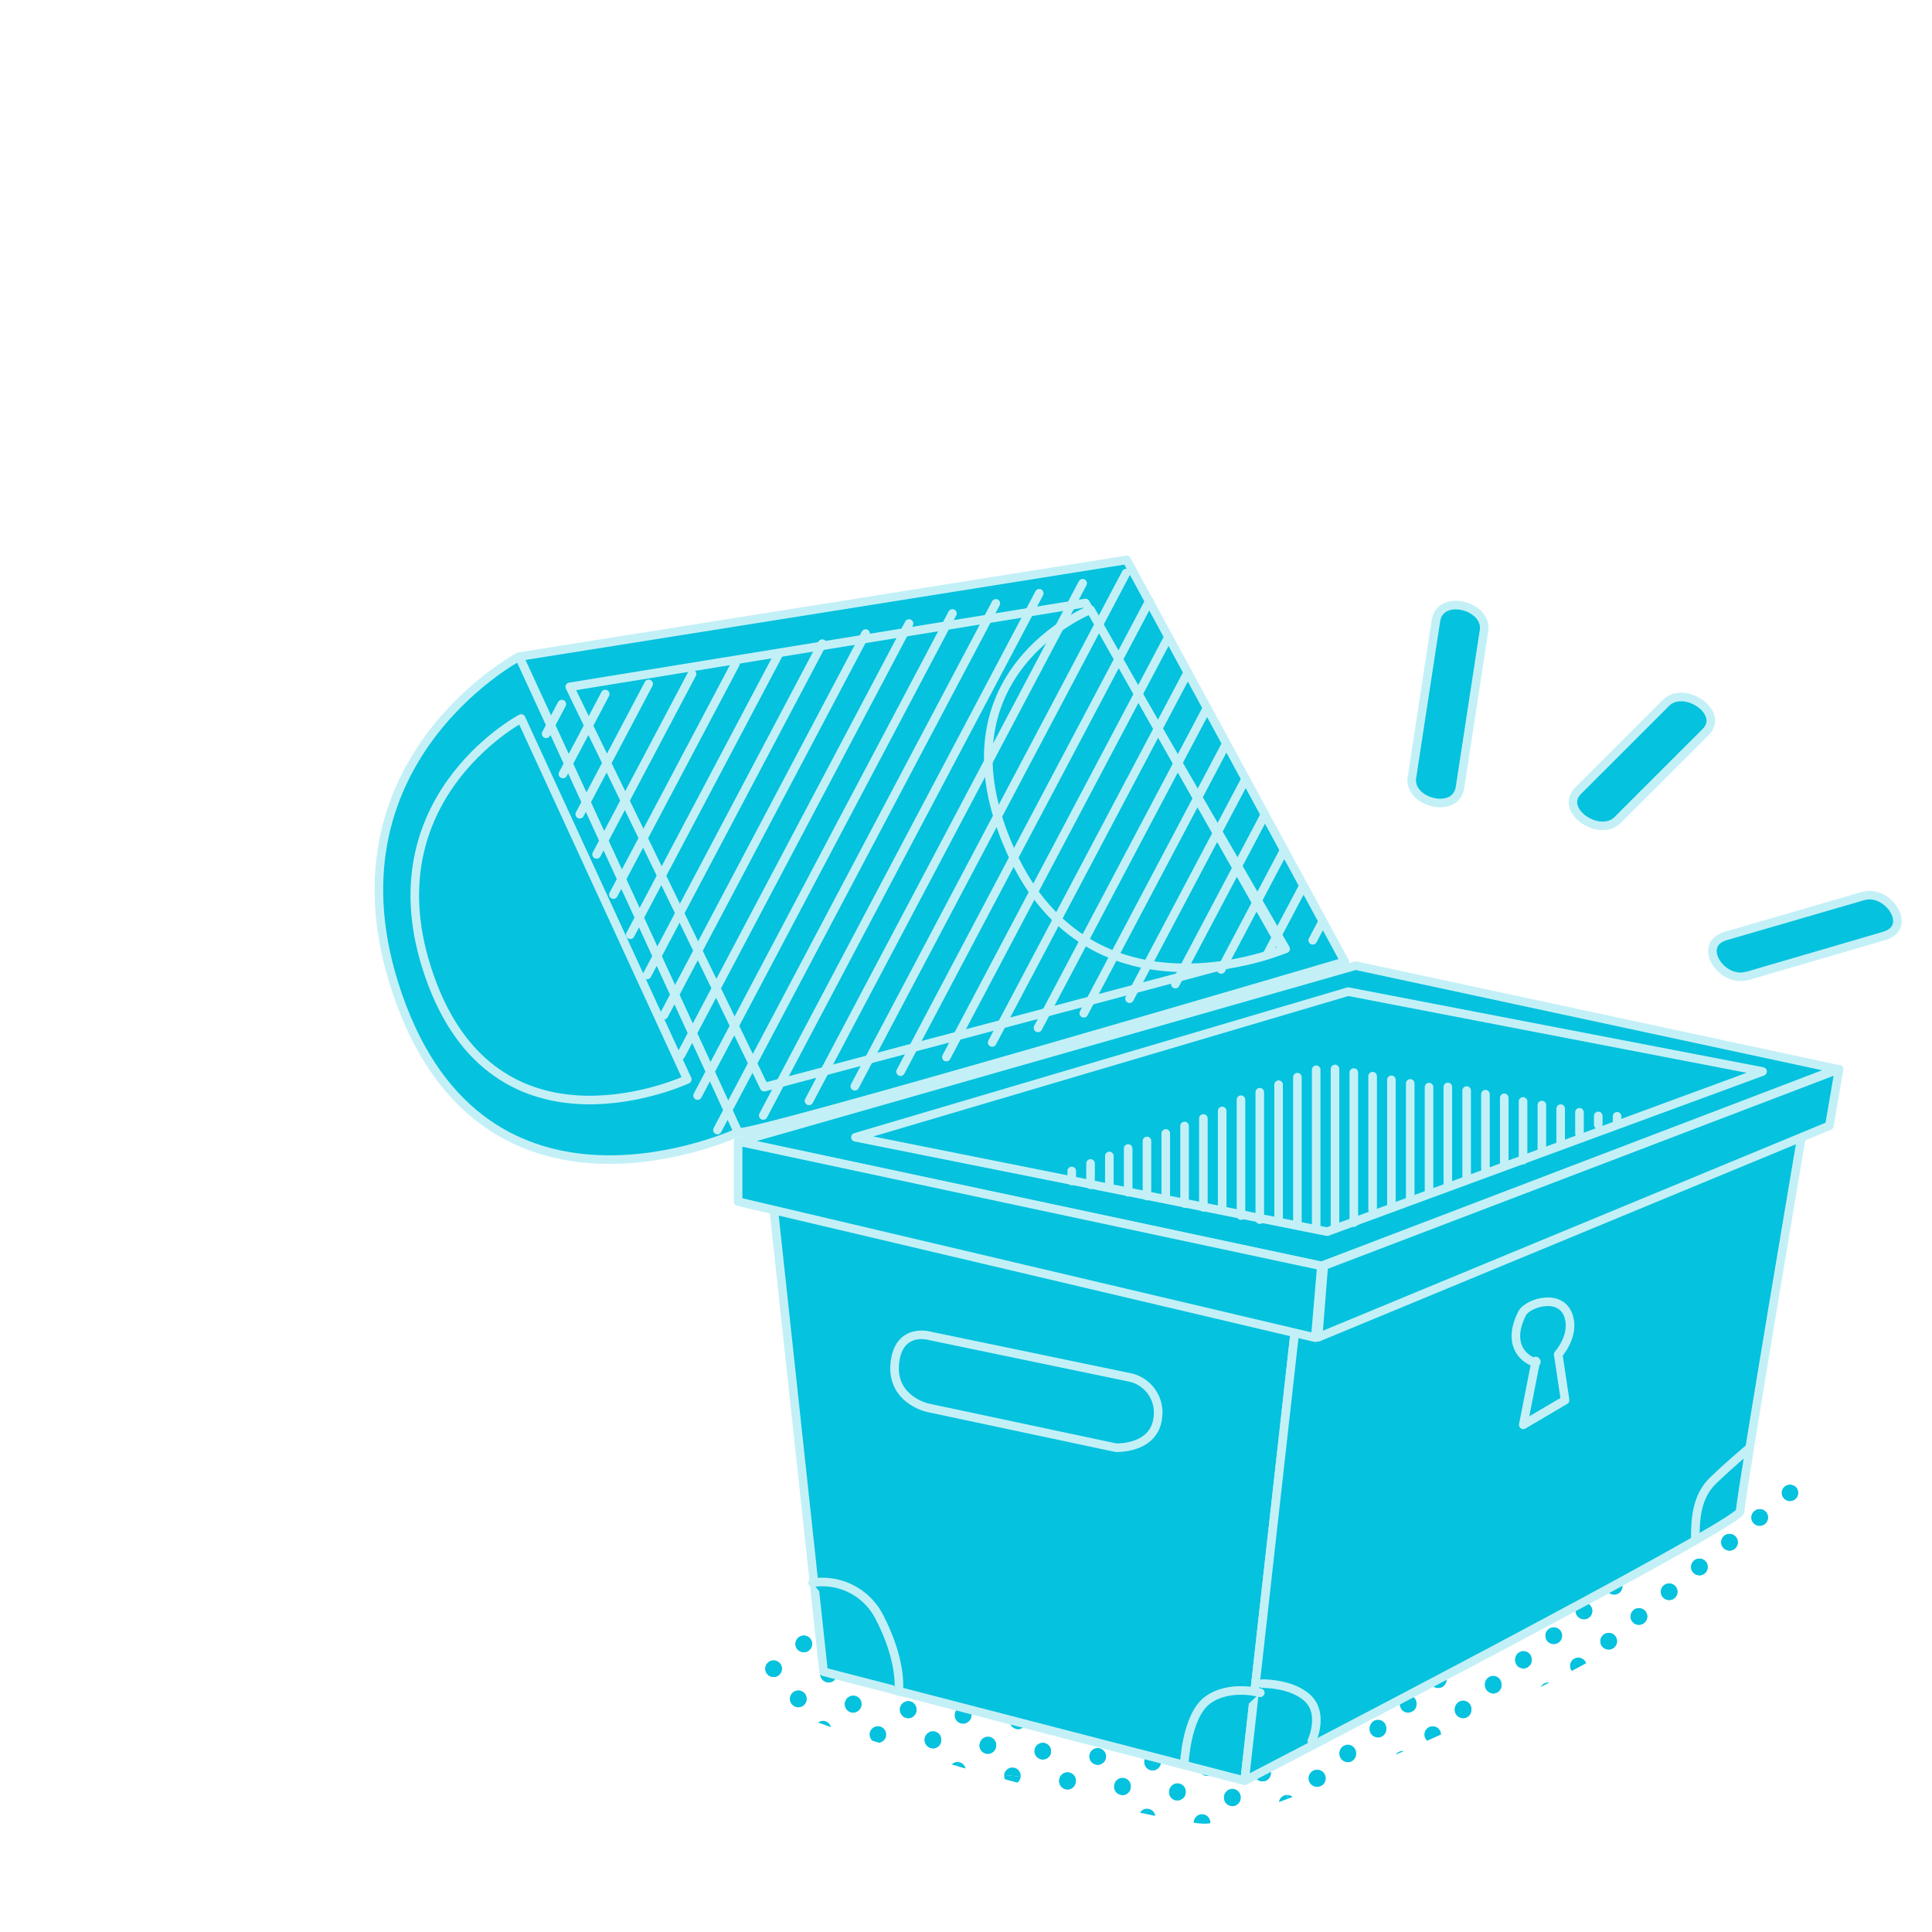<svg id="Layer_1" data-name="Layer 1" xmlns="http://www.w3.org/2000/svg" viewBox="0 0 450 450"><title>hki-tietoaineisto</title><path d="M330.88,356.89a1.93,1.93,0,1,1-1,1.51A1.92,1.92,0,0,1,330.88,356.89Zm25.59,2.56a1.93,1.93,0,1,1-1,1.51A1.92,1.92,0,0,1,356.48,359.45ZM382.07,362a1.93,1.93,0,1,1-1,1.51A1.92,1.92,0,0,1,382.07,362Zm-2.92-5.15a1.93,1.93,0,1,1-1.73-2.11A1.93,1.93,0,0,1,379.14,356.86Zm-3,10.68a1.93,1.93,0,1,1-2.11,1.73A1.93,1.93,0,0,1,376.14,367.55Zm-9.79-12a1.93,1.93,0,1,1-1.73-2.11A1.93,1.93,0,0,1,366.35,355.58Zm-3,10.68a1.93,1.93,0,1,1-2.11,1.73A1.93,1.93,0,0,1,363.34,366.27Zm-9.79-12a1.93,1.93,0,1,1-1.73-2.11A1.93,1.93,0,0,1,353.55,354.31Zm-3,10.68a1.93,1.93,0,1,1-2.11,1.73A1.93,1.93,0,0,1,350.54,365Zm-9.79-12a1.93,1.93,0,1,1-1.73-2.11A1.93,1.93,0,0,1,340.75,353Zm-3,10.68a1.93,1.93,0,1,1-2.11,1.73A1.93,1.93,0,0,1,337.75,363.71Zm5.76,7a1.93,1.93,0,1,1-2.11,1.73A1.93,1.93,0,0,1,343.51,370.75Zm-.83-11.07a1.93,1.93,0,1,1,1.73,2.11A1.93,1.93,0,0,1,342.67,359.68Zm1.28,26a1.93,1.93,0,1,1-1.73-2.11A1.93,1.93,0,0,1,344,385.66ZM329,386.1a1.93,1.93,0,1,1,1.41-.43A1.92,1.92,0,0,1,329,386.1Zm4,4.93a1.93,1.93,0,1,1,1.73,2.11A1.93,1.93,0,0,1,333.08,391Zm3-10.68a1.93,1.93,0,1,1,2.11-1.73A1.93,1.93,0,0,1,336.09,380.34ZM332.36,372a1.93,1.93,0,1,1,.08-.38A1.93,1.93,0,0,1,332.36,372ZM328,351.75a1.93,1.93,0,1,1-1.73-2.11A1.93,1.93,0,0,1,328,351.75Zm-3,10.68a1.93,1.93,0,1,1-2.11,1.73A1.93,1.93,0,0,1,325,362.43Zm-21.5,21.11a1.93,1.93,0,1,1,1.41-.43A1.92,1.92,0,0,1,303.46,383.55Zm-8.32,18.55a1.93,1.93,0,1,1,2.11-1.73A1.93,1.93,0,0,1,295.14,402.1Zm.83,11.07a1.93,1.93,0,1,1-1.73-2.11A1.93,1.93,0,0,1,296,413.17Zm-20.67-6.59a1.93,1.93,0,1,1,1.41-.43A1.92,1.92,0,0,1,275.31,406.58ZM249.72,404a1.93,1.93,0,1,1,2-1.34A1.93,1.93,0,0,1,249.72,404ZM244,397a1.93,1.93,0,1,1,2.11-1.73A1.93,1.93,0,0,1,244,397Zm.83,11.07a1.93,1.93,0,1,1-1.73-2.11A1.93,1.93,0,0,1,244.79,408.05ZM233.27,394a1.93,1.93,0,1,1-1.73-2.11A1.93,1.93,0,0,1,233.27,394Zm-5.76-7a1.93,1.93,0,1,1-1.73-2.11A1.93,1.93,0,0,1,227.51,386.94Zm8.32-18.55a1.93,1.93,0,1,1-1.73-2.11A1.93,1.93,0,0,1,235.83,368.39Zm-3,10.68a1.93,1.93,0,1,1-2.11,1.73A1.93,1.93,0,0,1,232.82,379.07Zm5.76,7a1.93,1.93,0,1,1-2.11,1.73A1.93,1.93,0,0,1,238.58,386.11ZM237.75,375a1.93,1.93,0,1,1,1.73,2.11A1.93,1.93,0,0,1,237.75,375Zm16.63,1.27a1.93,1.93,0,1,1-1.73-1.72A1.94,1.94,0,0,1,254.38,376.31Zm-5.76-6.65a1.93,1.93,0,1,1-1.73-2.11A1.93,1.93,0,0,1,248.63,369.67Zm-3,10.68a1.93,1.93,0,1,1-2.11,1.73A1.93,1.93,0,0,1,245.62,380.35Zm8.13,28.6a1.93,1.93,0,1,1,1.73,2.11A1.93,1.93,0,0,1,253.75,408.95Zm3-10.68a1.93,1.93,0,1,1,2.11-1.73A1.93,1.93,0,0,1,256.75,398.26ZM253,389.88a1.95,1.95,0,1,1,.08-.38A1.93,1.93,0,0,1,253,389.88Zm8.39-18.94a1.93,1.93,0,1,1-1.73-2.11A1.93,1.93,0,0,1,261.42,370.94Zm-3,10.68a1.93,1.93,0,1,1-2.11,1.73A1.93,1.93,0,0,1,258.41,381.63Zm8.13,28.6a1.93,1.93,0,1,1,1.73,2.11A1.93,1.93,0,0,1,266.54,410.23Zm3-10.68a1.93,1.93,0,1,1,2.11-1.73A1.93,1.93,0,0,1,269.55,399.54Zm-5.76-7a1.93,1.93,0,1,1,2.11-1.73A1.93,1.93,0,0,1,263.79,392.51Zm.83,11.07a1.93,1.93,0,1,1-1.73-2.11A1.93,1.93,0,0,1,264.62,403.57Zm-1.28-26a1.93,1.93,0,1,1,1.73,2.11A1.93,1.93,0,0,1,263.34,377.6Zm15.08-13a1.93,1.93,0,1,1-1,1.9,1.93,1.93,0,0,1,1-1.9Zm6.48,10.66A1.93,1.93,0,1,1,287,373.5,1.93,1.93,0,0,1,284.9,375.23Zm.83,11.07a1.93,1.93,0,1,1-1.73-2.11A1.93,1.93,0,0,1,285.73,386.3Zm-8.59-8.93a1.93,1.93,0,1,1-1,1.51A1.92,1.92,0,0,1,277.14,377.37Zm-2.92-5.15a1.93,1.93,0,1,1-1.73-2.11A1.93,1.93,0,0,1,274.22,372.22Zm-3,10.68a1.93,1.93,0,1,1-2.11,1.73A1.93,1.93,0,0,1,271.21,382.91Zm8.13,28.6a1.93,1.93,0,1,1,1.73,2.11A1.93,1.93,0,0,1,279.34,411.5Zm3-10.68a1.93,1.93,0,1,1,2.11-1.73A1.93,1.93,0,0,1,282.34,400.82ZM278,393.36a1.93,1.93,0,1,1,.7-1.3A1.92,1.92,0,0,1,278,393.36Zm11.38,1.71a1.93,1.93,0,1,1,2.11-1.73A1.93,1.93,0,0,1,289.38,395.06Zm.83,11.07a1.93,1.93,0,1,1-1.73-2.11A1.93,1.93,0,0,1,290.21,406.13Zm-1.28-26a1.93,1.93,0,1,1,1.73,2.11A1.93,1.93,0,0,1,288.93,380.16Zm10.88-5.37a1.93,1.93,0,1,1-1.73-2.11A1.93,1.93,0,0,1,299.81,374.78Zm-3,10.68a1.93,1.93,0,1,1-2.11,1.73A1.93,1.93,0,0,1,296.8,385.47Zm10.68,3a1.93,1.93,0,1,1,1.73,2.11A1.93,1.93,0,0,1,307.49,388.47Zm3-10.68a1.93,1.93,0,1,1,2.11-1.73A1.93,1.93,0,0,1,310.49,377.79Zm-3.73-8.38a1.93,1.93,0,1,1,.08-.38A1.93,1.93,0,0,1,306.77,369.4Zm5.39-8.25a1.93,1.93,0,1,1-2.11,1.73A1.93,1.93,0,0,1,312.16,361.15Zm-.83-11.07a1.93,1.93,0,1,1,1.73,2.11A1.93,1.93,0,0,1,311.32,350.08Zm9,39.67a1.93,1.93,0,1,1,1.73,2.11A1.93,1.93,0,0,1,320.28,389.75Zm3-10.68a1.93,1.93,0,1,1,2.11-1.73A1.93,1.93,0,0,1,323.29,379.07Zm-3.72-8.38a1.93,1.93,0,1,1,.08-.38A1.93,1.93,0,0,1,319.56,370.68Zm-1.2,12.41a1.93,1.93,0,1,1-1.73-2.11A1.93,1.93,0,0,1,318.36,383.1Zm.45-23.86a1.93,1.93,0,1,1,2.11-1.73A1.93,1.93,0,0,1,318.81,359.23Zm-13.52-4.9a1.93,1.93,0,1,1-1,1.51A1.92,1.92,0,0,1,305.29,354.33Zm-4.65-7.26a1.93,1.93,0,1,1-2.11,1.73A1.93,1.93,0,0,1,300.64,347.08Zm-1.28,12.8a1.93,1.93,0,1,1-2.11,1.73A1.93,1.93,0,0,1,299.36,359.87Zm-5.76-7a1.93,1.93,0,1,1-2.11,1.73A1.93,1.93,0,0,1,293.6,352.84Zm-1.28,12.8a1.93,1.93,0,1,1-2.11,1.73A1.93,1.93,0,0,1,292.32,365.63Zm-5.76-7a1.93,1.93,0,1,1-2.11,1.73A1.93,1.93,0,0,1,286.56,358.59Zm-6.86-6.82a1.93,1.93,0,1,1-1,1.51A1.92,1.92,0,0,1,279.7,351.78Zm-5.93,5.54a1.93,1.93,0,1,1-2.11,1.73A1.93,1.93,0,0,1,273.77,357.32Zm-7,5.76a1.93,1.93,0,1,1-2.11,1.73A1.93,1.93,0,0,1,266.73,363.07ZM261,356a1.93,1.93,0,1,1-2.11,1.73A1.93,1.93,0,0,1,261,356Zm-5.31,7.48a1.93,1.93,0,1,1-1.73-1.72A1.94,1.94,0,0,1,255.66,363.52Zm-14.52-3a1.93,1.93,0,1,1-2.11,1.73A1.93,1.93,0,0,1,241.14,360.52ZM227.07,372a1.93,1.93,0,1,1-1.11.22A1.93,1.93,0,0,1,227.07,372Zm-5.76-7a1.93,1.93,0,1,1-2.11,1.73A1.93,1.93,0,0,1,221.31,365ZM220,377.79a1.93,1.93,0,1,1-2.11,1.73A1.93,1.93,0,0,1,220,377.79Zm-5.76-7a1.93,1.93,0,1,1-2.11,1.73A1.93,1.93,0,0,1,214.27,370.75Zm-7,5.76a1.93,1.93,0,1,1-2.11,1.73A1.93,1.93,0,0,1,207.23,376.51Zm-12.8-1.28a1.93,1.93,0,1,1-2.11,1.73A1.93,1.93,0,0,1,194.44,375.23ZM180,390.59a1.93,1.93,0,1,1,2.11-1.73A1.93,1.93,0,0,1,180,390.59Zm5.76,7a1.93,1.93,0,1,1,2.11-1.73A1.93,1.93,0,0,1,185.74,397.63Zm1.28-12.8a1.93,1.93,0,1,1,2.11-1.73A1.93,1.93,0,0,1,187,384.83Zm5.76,7a1.93,1.93,0,1,1,2.11-1.73A1.93,1.93,0,0,1,192.77,391.87Zm7.79,5.69a1.95,1.95,0,1,1,.08-.38A1.93,1.93,0,0,1,200.56,397.56Zm1.28-12.8a1.95,1.95,0,1,1,.08-.38A1.93,1.93,0,0,1,201.84,384.76Zm3.73,8.38a1.93,1.93,0,1,1,2.11-1.73A1.93,1.93,0,0,1,205.57,393.15Zm5.76,7a1.93,1.93,0,1,1,2.11-1.73A1.93,1.93,0,0,1,211.33,400.18Zm1.28-12.8a1.93,1.93,0,1,1,2.11-1.73A1.93,1.93,0,0,1,212.61,387.39Zm4.48,19.83a1.93,1.93,0,1,1,2.11-1.73A1.93,1.93,0,0,1,217.09,407.22Zm1.28-12.8a1.93,1.93,0,1,1,2.11-1.73A1.93,1.93,0,0,1,218.37,394.43Zm4.72,6.6a1.93,1.93,0,1,1,1,.44A1.93,1.93,0,0,1,223.08,401Zm5.07,5.36a1.93,1.93,0,1,1,1.73,2.11A1.93,1.93,0,0,1,228.15,406.39Zm8.77-3.65A1.93,1.93,0,1,1,239,401,1.93,1.93,0,0,1,236.92,402.74Zm13.55,12.73a1.95,1.95,0,1,1,.08-.38A1.93,1.93,0,0,1,250.47,415.47Zm10.76,2.62a1.93,1.93,0,1,1,2.11-1.73A1.93,1.93,0,0,1,261.23,418.1Zm14.21.85a1.93,1.93,0,1,1,.7-1.3A1.92,1.92,0,0,1,275.44,418.95Zm11.38,1.71a1.93,1.93,0,1,1,2.11-1.73A1.93,1.93,0,0,1,286.82,420.66Zm15.49-11.94a1.93,1.93,0,1,1,.7-1.3A1.92,1.92,0,0,1,302.31,408.71Zm1.28-12.8a1.93,1.93,0,1,1,.7-1.3A1.92,1.92,0,0,1,303.59,395.92Zm4.35,7.46a1.93,1.93,0,1,1,2.11-1.73A1.93,1.93,0,0,1,307.94,403.38Zm5.76,7a1.93,1.93,0,1,1,2.11-1.73A1.93,1.93,0,0,1,313.69,410.42Zm1.28-12.8a1.93,1.93,0,1,1,2.11-1.73A1.93,1.93,0,0,1,315,397.62Zm5.76,7a1.93,1.93,0,1,1,2.11-1.73A1.93,1.93,0,0,1,320.73,404.66Zm8.45-6.18a1.93,1.93,0,1,1,.7-1.3A1.92,1.92,0,0,1,329.18,398.47Zm11.38,1.71a1.93,1.93,0,1,1,2.11-1.73A1.93,1.93,0,0,1,340.56,400.18Zm7-5.76a1.93,1.93,0,1,1,2.11-1.73A1.93,1.93,0,0,1,347.6,394.42Zm1.28-12.8A1.93,1.93,0,1,1,351,379.9,1.93,1.93,0,0,1,348.88,381.62Zm7.43,6.35a1.93,1.93,0,1,1,.44-1A1.93,1.93,0,0,1,356.31,388ZM358,374.52a1.93,1.93,0,1,1,.08-.38A1.92,1.92,0,0,1,358,374.52Zm3.73,8.38a1.93,1.93,0,1,1,2.11-1.73A1.93,1.93,0,0,1,361.68,382.9Zm9.07-7.1a1.93,1.93,0,1,1,.08-.38A1.93,1.93,0,0,1,370.75,375.8Zm-2.48-13.56a1.93,1.93,0,1,1,1.73,2.11A1.93,1.93,0,0,1,368.27,362.24Zm6.21,21.94a1.93,1.93,0,1,1,2.11-1.73A1.93,1.93,0,0,1,374.47,384.18Zm6-6.19a1.93,1.93,0,1,1,1,.44A1.93,1.93,0,0,1,380.47,378Zm8.08-5.32a1.93,1.93,0,1,1,2.11-1.73A1.93,1.93,0,0,1,388.55,372.66Zm1.28-12.8a1.93,1.93,0,1,1,2.11-1.73A1.93,1.93,0,0,1,389.83,359.87Zm5.76,7a1.93,1.93,0,1,1,2.11-1.73A1.93,1.93,0,0,1,395.59,366.91Zm7-5.76a1.93,1.93,0,1,1,2.11-1.73A1.93,1.93,0,0,1,402.62,361.15Zm6.31-9.38a1.93,1.93,0,1,1-1,1.51A1.92,1.92,0,0,1,408.94,351.77Zm-4.65-7.26a1.93,1.93,0,1,1-2.11,1.73A1.93,1.93,0,0,1,404.29,344.51Zm-7,5.76a1.93,1.93,0,1,1-2.11,1.73A1.93,1.93,0,0,1,397.25,350.27Zm-5.76-7a1.93,1.93,0,1,1-2.11,1.73A1.93,1.93,0,0,1,391.49,343.23Zm-8.14,6a1.93,1.93,0,1,1-1,1.51A1.92,1.92,0,0,1,383.35,349.21ZM378.69,342a1.93,1.93,0,1,1-2.11,1.73A1.93,1.93,0,0,1,378.69,342Zm-7,5.76a1.93,1.93,0,1,1-2.11,1.73A1.93,1.93,0,0,1,371.66,347.71Zm-5.76-7a1.93,1.93,0,1,1-2.11,1.73A1.93,1.93,0,0,1,365.9,340.68Zm-8.14,6a1.93,1.93,0,1,1-1,1.51A1.92,1.92,0,0,1,357.75,346.65Zm-11.69-1.5a1.93,1.93,0,1,1-2.11,1.73A1.93,1.93,0,0,1,346.06,345.16Zm-13.9-1.06a1.93,1.93,0,1,1-1,1.51A1.92,1.92,0,0,1,332.16,344.1Zm-11.69-1.5a1.93,1.93,0,1,1-2.11,1.73A1.93,1.93,0,0,1,320.47,342.6Z" fill="#05c2de"/><path d="M415,347.52a1.93,1.93,0,1,0,3-1.41l-.7-.29-.17,0A1.93,1.93,0,0,0,415,347.52Z" fill="#05c2de"/><path d="M409.85,353.47l1.92.19a1.93,1.93,0,0,0-1.73-2.11Z" fill="#05c2de"/><path d="M409.66,355.39a1.93,1.93,0,0,0,2.11-1.73l-1.92-.19Z" fill="#05c2de"/><path d="M407.93,353.28l1.92.19.19-1.92a1.93,1.93,0,0,0-2.11,1.73Z" fill="#05c2de"/><path d="M397.25,350.27a1.93,1.93,0,0,0-2.11,1.73l3.84.38A1.93,1.93,0,0,0,397.25,350.27Z" fill="#05c2de"/><circle cx="391.3" cy="345.15" r="1.93" transform="translate(8.94 700.18) rotate(-84.29)" fill="#05c2de"/><circle cx="404.09" cy="346.43" r="1.93" transform="translate(19.19 714.07) rotate(-84.29)" fill="#05c2de"/><path d="M384.26,350.91l1.92.19a1.93,1.93,0,0,0-1.73-2.11Z" fill="#05c2de"/><circle cx="395.78" cy="364.99" r="1.93" transform="translate(-6.76 722.5) rotate(-84.29)" fill="#05c2de"/><circle cx="388.74" cy="370.75" r="1.93" transform="translate(-18.83 720.68) rotate(-84.29)" fill="#05c2de"/><circle cx="390.02" cy="357.95" r="1.93" transform="translate(-4.95 710.43) rotate(-84.29)" fill="#05c2de"/><circle cx="402.81" cy="359.23" r="1.93" transform="translate(5.3 724.32) rotate(-84.29)" fill="#05c2de"/><path d="M381.7,376.5l1.92.19a1.93,1.93,0,0,0-1.73-2.11Z" fill="#05c2de"/><path d="M384.9,363.9a1.93,1.93,0,0,0-1.73-2.11l-.38,3.84A1.93,1.93,0,0,0,384.9,363.9Z" fill="#05c2de"/><path d="M409.85,353.47l-1.92-.19a1.93,1.93,0,0,0,1.73,2.11Z" fill="#05c2de"/><path d="M396.86,354.11a1.93,1.93,0,0,0,2.11-1.73l-3.84-.38A1.93,1.93,0,0,0,396.86,354.11Z" fill="#05c2de"/><path d="M384.07,352.83a1.93,1.93,0,0,0,2.11-1.73l-1.92-.19Z" fill="#05c2de"/><path d="M383.54,377.08a1.94,1.94,0,0,0,.08-.38l-1.92-.19-.19,1.92A1.93,1.93,0,0,0,383.54,377.08Z" fill="#05c2de"/><path d="M382.34,350.72l1.92.19.19-1.92a1.93,1.93,0,0,0-2.11,1.73Z" fill="#05c2de"/><path d="M371.66,347.71a1.93,1.93,0,0,0-2.11,1.73l3.84.38A1.93,1.93,0,0,0,371.66,347.71Z" fill="#05c2de"/><circle cx="365.71" cy="342.59" r="1.93" transform="translate(-11.56 672.41) rotate(-84.29)" fill="#05c2de"/><circle cx="378.5" cy="343.87" r="1.93" transform="translate(-1.31 686.3) rotate(-84.29)" fill="#05c2de"/><path d="M358.67,348.35l1.92.19a1.93,1.93,0,0,0-1.73-2.11Z" fill="#05c2de"/><path d="M381.89,374.58a1.93,1.93,0,0,0-2.11,1.73l1.92.19Z" fill="#05c2de"/><path d="M369.1,373.31A1.93,1.93,0,0,0,367,375l3.84.38A1.93,1.93,0,0,0,369.1,373.31Z" fill="#05c2de"/><path d="M381.75,365.19a1.92,1.92,0,0,0,1,.43l.38-3.84a1.93,1.93,0,0,0-1.42,3.4Z" fill="#05c2de"/><circle cx="370.19" cy="362.43" r="1.93" transform="translate(-27.27 694.73) rotate(-84.29)" fill="#05c2de"/><circle cx="363.15" cy="368.19" r="1.93" transform="translate(-39.33 692.91) rotate(-84.29)" fill="#05c2de"/><circle cx="375.94" cy="369.47" r="1.93" transform="translate(-29.08 706.8) rotate(-84.29)" fill="#05c2de"/><circle cx="364.43" cy="355.39" r="1.93" transform="translate(-25.45 682.66) rotate(-84.29)" fill="#05c2de"/><circle cx="377.22" cy="356.67" r="1.93" transform="translate(-15.2 696.55) rotate(-84.29)" fill="#05c2de"/><path d="M356.3,372l-.19,1.92,1.92.19A1.93,1.93,0,0,0,356.3,372Z" fill="#05c2de"/><path d="M358.87,362.38a1.93,1.93,0,0,0-1.29-3.15l-.38,3.84A1.93,1.93,0,0,0,358.87,362.38Z" fill="#05c2de"/><path d="M384.26,350.91l-1.92-.19a1.93,1.93,0,0,0,1.73,2.11Z" fill="#05c2de"/><path d="M371.27,351.55a1.93,1.93,0,0,0,2.11-1.73l-3.84-.38A1.93,1.93,0,0,0,371.27,351.55Z" fill="#05c2de"/><path d="M358.48,350.27a1.93,1.93,0,0,0,2.11-1.73l-1.92-.19Z" fill="#05c2de"/><path d="M367.82,386.1a1.92,1.92,0,0,0-1.72,3.09l1.34-.71,2-1.08A1.93,1.93,0,0,0,367.82,386.1Z" fill="#05c2de"/><path d="M358.88,392.9l2-1-.11,0A1.93,1.93,0,0,0,358.88,392.9Z" fill="#05c2de"/><circle cx="361.87" cy="380.98" r="1.93" transform="translate(-53.22 703.17) rotate(-84.29)" fill="#05c2de"/><circle cx="374.66" cy="382.26" r="1.93" transform="translate(-42.97 717.05) rotate(-84.29)" fill="#05c2de"/><path d="M355,384.82l-.38,3.84a1.93,1.93,0,0,0,.38-3.84Z" fill="#05c2de"/><path d="M381.7,376.5l-1.92-.19a1.93,1.93,0,0,0,.69,1.68,1.92,1.92,0,0,0,1,.44Z" fill="#05c2de"/><path d="M367,375.42a1.93,1.93,0,0,0,3.84,0L367,375A1.94,1.94,0,0,0,367,375.42Z" fill="#05c2de"/><path d="M355.92,375.87a1.93,1.93,0,0,0,2.11-1.73l-1.92-.19Z" fill="#05c2de"/><path d="M356.75,348.16l1.92.19.19-1.92a1.93,1.93,0,0,0-2.11,1.73Z" fill="#05c2de"/><path d="M346.06,345.16a1.93,1.93,0,0,0-2.11,1.73l3.84.38A1.93,1.93,0,0,0,346.06,345.16Z" fill="#05c2de"/><path d="M339.92,342a1.93,1.93,0,0,0,2.11-1.73,1.91,1.91,0,0,0-.11-.85l-3.58-.07a1.91,1.91,0,0,0-.14.54A1.93,1.93,0,0,0,339.92,342Z" fill="#05c2de"/><path d="M351,341.12a1.93,1.93,0,1,0,2.94-1.43l-2-.06A1.92,1.92,0,0,0,351,341.12Z" fill="#05c2de"/><path d="M333.08,345.8,335,346a1.93,1.93,0,0,0-1.73-2.11Z" fill="#05c2de"/><path d="M356.3,372a1.93,1.93,0,0,0-2.11,1.73l1.92.19Z" fill="#05c2de"/><path d="M343.51,370.75a1.93,1.93,0,0,0-2.11,1.73l3.84.38A1.93,1.93,0,0,0,343.51,370.75Z" fill="#05c2de"/><path d="M356.16,362.63a1.92,1.92,0,0,0,1,.43l.38-3.84a1.93,1.93,0,0,0-1.42,3.4Z" fill="#05c2de"/><circle cx="344.59" cy="359.87" r="1.93" transform="translate(-47.77 666.96) rotate(-84.29)" fill="#05c2de"/><circle cx="337.56" cy="365.63" r="1.93" transform="translate(-59.83 665.15) rotate(-84.29)" fill="#05c2de"/><circle cx="350.35" cy="366.91" r="1.93" transform="translate(-49.58 679.03) rotate(-84.29)" fill="#05c2de"/><circle cx="338.84" cy="352.83" r="1.93" transform="translate(-45.95 654.9) rotate(-84.29)" fill="#05c2de"/><circle cx="351.63" cy="354.11" r="1.93" transform="translate(-35.7 668.78) rotate(-84.29)" fill="#05c2de"/><path d="M330.71,369.47l-.19,1.92,1.92.19a1.93,1.93,0,0,0-1.73-2.11Z" fill="#05c2de"/><path d="M333,360.09a1.93,1.93,0,0,0-1-3.41l-.38,3.84A1.92,1.92,0,0,0,333,360.09Z" fill="#05c2de"/><path d="M358.67,348.35l-1.92-.19a1.93,1.93,0,0,0,1.73,2.11Z" fill="#05c2de"/><path d="M345.68,349a1.93,1.93,0,0,0,2.11-1.73l-3.84-.38A1.93,1.93,0,0,0,345.68,349Z" fill="#05c2de"/><path d="M332.89,347.72A1.93,1.93,0,0,0,335,346l-1.92-.19Z" fill="#05c2de"/><path d="M340.95,396.34a1.93,1.93,0,0,0-2.11,1.73l3.84.38A1.93,1.93,0,0,0,340.95,396.34Z" fill="#05c2de"/><path d="M353.92,385a1.93,1.93,0,0,0,.72,3.62l.38-3.84A1.92,1.92,0,0,0,353.92,385Z" fill="#05c2de"/><circle cx="342.04" cy="385.46" r="1.93" transform="translate(-75.53 687.46) rotate(-84.29)" fill="#05c2de"/><circle cx="335" cy="391.22" r="1.93" transform="translate(-87.6 685.65) rotate(-84.29)" fill="#05c2de"/><circle cx="347.79" cy="392.5" r="1.93" transform="translate(-77.35 699.53) rotate(-84.29)" fill="#05c2de"/><circle cx="336.28" cy="378.43" r="1.93" transform="translate(-73.72 675.4) rotate(-84.29)" fill="#05c2de"/><circle cx="349.07" cy="379.7" r="1.93" transform="translate(-63.47 689.28) rotate(-84.29)" fill="#05c2de"/><path d="M328.15,395.06,328,397l1.92.19a1.93,1.93,0,0,0-1.73-2.11Z" fill="#05c2de"/><path d="M330.73,383a1.92,1.92,0,0,0-1.3-.7L329,386.1a1.93,1.93,0,0,0,1.68-3.14Z" fill="#05c2de"/><path d="M356.11,373.95l-1.92-.19a1.93,1.93,0,0,0,.69,1.68,1.92,1.92,0,0,0,1,.44Z" fill="#05c2de"/><path d="M343.12,374.59a1.93,1.93,0,0,0,2.11-1.73l-3.84-.38a1.93,1.93,0,0,0,1.73,2.11Z" fill="#05c2de"/><path d="M330.33,373.31a1.93,1.93,0,0,0,2.11-1.73l-1.92-.19Z" fill="#05c2de"/><path d="M333.91,402.1a1.92,1.92,0,0,0-1.48,3.35l3.21-1.45A1.92,1.92,0,0,0,333.91,402.1Z" fill="#05c2de"/><path d="M326.87,407.91l.09,0-.09,0Z" fill="#05c2de"/><path d="M340.56,400.18a1.93,1.93,0,0,0,2.11-1.73l-3.84-.38A1.93,1.93,0,0,0,340.56,400.18Z" fill="#05c2de"/><path d="M327.77,398.9a1.93,1.93,0,0,0,2.11-1.73L328,397Z" fill="#05c2de"/><path d="M331.16,345.6l1.92.19.19-1.92a1.93,1.93,0,0,0-2.11,1.73Z" fill="#05c2de"/><path d="M320.47,342.6a1.93,1.93,0,0,0-2.11,1.73l3.84.38A1.93,1.93,0,0,0,320.47,342.6Z" fill="#05c2de"/><path d="M328.83,339.94l-2.4.52a1.91,1.91,0,0,0,2.4-.52Z" fill="#05c2de"/><path d="M330.71,369.47a1.93,1.93,0,0,0-2.11,1.73l1.92.19Z" fill="#05c2de"/><path d="M317.91,368.19a1.93,1.93,0,0,0-2.11,1.73l3.84.38A1.93,1.93,0,0,0,317.91,368.19Z" fill="#05c2de"/><path d="M330.57,360.08a1.92,1.92,0,0,0,1,.43l.38-3.84a1.93,1.93,0,0,0-1.42,3.4Z" fill="#05c2de"/><circle cx="319" cy="357.31" r="1.93" transform="translate(-68.27 639.2) rotate(-84.29)" fill="#05c2de"/><circle cx="311.96" cy="363.07" r="1.93" transform="translate(-80.33 637.38) rotate(-84.29)" fill="#05c2de"/><circle cx="324.76" cy="364.35" r="1.93" transform="translate(-70.08 651.26) rotate(-84.29)" fill="#05c2de"/><circle cx="313.24" cy="350.28" r="1.93" transform="translate(-66.45 627.13) rotate(-84.29)" fill="#05c2de"/><circle cx="326.04" cy="351.55" r="1.93" transform="translate(-56.2 641.01) rotate(-84.29)" fill="#05c2de"/><path d="M305.12,366.91l-.19,1.92,1.92.19a1.93,1.93,0,0,0-1.73-2.11Z" fill="#05c2de"/><path d="M307.43,357.53a1.93,1.93,0,0,0-1-3.41L306,358A1.92,1.92,0,0,0,307.43,357.53Z" fill="#05c2de"/><path d="M333.08,345.8l-1.92-.19a1.93,1.93,0,0,0,1.73,2.11Z" fill="#05c2de"/><path d="M320.09,346.44a1.93,1.93,0,0,0,2.11-1.73l-3.84-.38A1.93,1.93,0,0,0,320.09,346.44Z" fill="#05c2de"/><path d="M307.29,345.16a1.91,1.91,0,0,0,2-1.28l-1.91.36Z" fill="#05c2de"/><path d="M328.15,395.06a1.93,1.93,0,0,0-2.11,1.73L328,397Z" fill="#05c2de"/><path d="M315.36,393.78a1.93,1.93,0,0,0-2.11,1.73l3.84.38A1.93,1.93,0,0,0,315.36,393.78Z" fill="#05c2de"/><path d="M328.33,382.49a1.93,1.93,0,0,0,.72,3.62l.38-3.84A1.92,1.92,0,0,0,328.33,382.49Z" fill="#05c2de"/><circle cx="316.44" cy="382.91" r="1.93" transform="translate(-96.04 659.7) rotate(-84.29)" fill="#05c2de"/><circle cx="309.41" cy="388.66" r="1.93" transform="translate(-108.1 657.88) rotate(-84.29)" fill="#05c2de"/><circle cx="322.2" cy="389.94" r="1.93" transform="translate(-97.85 671.76) rotate(-84.29)" fill="#05c2de"/><circle cx="310.69" cy="375.87" r="1.93" transform="translate(-94.22 647.63) rotate(-84.29)" fill="#05c2de"/><circle cx="323.48" cy="377.15" r="1.93" transform="translate(-83.97 661.51) rotate(-84.29)" fill="#05c2de"/><path d="M302.56,392.5l-.19,1.92,1.92.19a1.93,1.93,0,0,0-1.73-2.11Z" fill="#05c2de"/><path d="M305.14,380.4a1.92,1.92,0,0,0-1.3-.7l-.38,3.84a1.93,1.93,0,0,0,1.68-3.14Z" fill="#05c2de"/><path d="M330.52,371.39l-1.92-.19a1.93,1.93,0,0,0,.69,1.68,1.92,1.92,0,0,0,1,.44Z" fill="#05c2de"/><path d="M315.8,370.31a1.93,1.93,0,0,0,3.84,0l-3.84-.38A1.94,1.94,0,0,0,315.8,370.31Z" fill="#05c2de"/><path d="M304.74,370.75a1.93,1.93,0,0,0,2.11-1.73l-1.92-.19Z" fill="#05c2de"/><path d="M325.77,408.08a1.93,1.93,0,0,0-.67.61l1.77-.77v-.06A1.92,1.92,0,0,0,325.77,408.08Z" fill="#05c2de"/><circle cx="313.89" cy="408.5" r="1.93" transform="translate(-123.8 680.2) rotate(-84.29)" fill="#05c2de"/><path d="M308.77,414.45a2,2,0,1,0-1.44,1.67l.47-.19A1.92,1.92,0,0,0,308.77,414.45Z" fill="#05c2de"/><circle cx="308.13" cy="401.46" r="1.93" transform="translate(-121.99 668.13) rotate(-84.29)" fill="#05c2de"/><circle cx="320.92" cy="402.74" r="1.93" transform="translate(-111.74 682.02) rotate(-84.29)" fill="#05c2de"/><path d="M300,418.09l-.09.9,1.16-.44A1.91,1.91,0,0,0,300,418.09Z" fill="#05c2de"/><path d="M301.28,405.3l-.38,3.84a1.93,1.93,0,0,0,.38-3.84Z" fill="#05c2de"/><path d="M328,397l-1.92-.19a1.93,1.93,0,0,0,1.73,2.11Z" fill="#05c2de"/><path d="M315,397.62a1.93,1.93,0,0,0,2.11-1.73l-3.84-.38A1.93,1.93,0,0,0,315,397.62Z" fill="#05c2de"/><path d="M302.18,396.34a1.93,1.93,0,0,0,2.11-1.73l-1.92-.19Z" fill="#05c2de"/><path d="M305.12,366.91a1.93,1.93,0,0,0-2.11,1.73l1.92.19Z" fill="#05c2de"/><path d="M292.32,365.63a1.93,1.93,0,0,0-2.11,1.73l3.84.38A1.93,1.93,0,0,0,292.32,365.63Z" fill="#05c2de"/><path d="M305,357.52a1.92,1.92,0,0,0,1,.43l.38-3.84a1.93,1.93,0,0,0-1.42,3.4Z" fill="#05c2de"/><circle cx="293.41" cy="354.76" r="1.93" transform="translate(-88.77 611.43) rotate(-84.29)" fill="#05c2de"/><circle cx="286.37" cy="360.51" r="1.93" transform="translate(-100.84 609.61) rotate(-84.29)" fill="#05c2de"/><circle cx="299.17" cy="361.79" r="1.93" transform="translate(-90.58 623.49) rotate(-84.29)" fill="#05c2de"/><path d="M287.46,349.64a1.91,1.91,0,0,0,2.1-2.18l-3.78.68A1.92,1.92,0,0,0,287.46,349.64Z" fill="#05c2de"/><circle cx="300.45" cy="349" r="1.93" transform="translate(-76.7 613.24) rotate(-84.29)" fill="#05c2de"/><path d="M279.34,366.27l1.92.19a1.93,1.93,0,0,0-1.73-2.11Z" fill="#05c2de"/><path d="M281.84,355a1.93,1.93,0,0,0-1-3.41l-.38,3.84A1.92,1.92,0,0,0,281.84,355Z" fill="#05c2de"/><path d="M307.29,345.16l.09-.92-1.36.25a1.87,1.87,0,0,0,1.27.67Z" fill="#05c2de"/><path d="M302.56,392.5a1.93,1.93,0,0,0-2.11,1.73l1.92.19Z" fill="#05c2de"/><path d="M289.77,391.22a1.93,1.93,0,0,0-2.11,1.73l3.84.38A1.93,1.93,0,0,0,289.77,391.22Z" fill="#05c2de"/><path d="M302.73,379.93a1.93,1.93,0,0,0,.72,3.62l.38-3.84A1.92,1.92,0,0,0,302.73,379.93Z" fill="#05c2de"/><circle cx="290.85" cy="380.35" r="1.93" transform="matrix(0.1, -1, 1, 0.1, -116.54, 631.93)" fill="#05c2de"/><circle cx="283.81" cy="386.11" r="1.93" transform="translate(-128.6 630.11) rotate(-84.29)" fill="#05c2de"/><circle cx="296.61" cy="387.38" r="1.93" transform="translate(-118.35 644) rotate(-84.29)" fill="#05c2de"/><circle cx="285.09" cy="373.31" r="1.93" transform="translate(-114.72 619.86) rotate(-84.29)" fill="#05c2de"/><circle cx="297.89" cy="374.59" r="1.93" transform="translate(-104.47 633.75) rotate(-84.29)" fill="#05c2de"/><path d="M277,389.94l-.19,1.92,1.92.19a1.93,1.93,0,0,0-1.73-2.11Z" fill="#05c2de"/><path d="M279.28,380.56a1.93,1.93,0,0,0-1-3.41l-.38,3.84A1.92,1.92,0,0,0,279.28,380.56Z" fill="#05c2de"/><path d="M304.93,368.83l-1.92-.19a1.93,1.93,0,0,0,.69,1.68,1.92,1.92,0,0,0,1,.44Z" fill="#05c2de"/><path d="M291.94,369.47a1.93,1.93,0,0,0,2.11-1.73l-3.84-.38a1.93,1.93,0,0,0,1.73,2.11Z" fill="#05c2de"/><path d="M279.14,368.19a1.93,1.93,0,0,0,2.11-1.73l-1.92-.19Z" fill="#05c2de"/><path d="M300,418.09a1.92,1.92,0,0,0-2.1,1.65l2-.75Z" fill="#05c2de"/><path d="M287.21,416.82a1.93,1.93,0,0,0-2.11,1.73l3.84.38A1.93,1.93,0,0,0,287.21,416.82Z" fill="#05c2de"/><path d="M300.18,405.52a1.93,1.93,0,0,0,.72,3.62l.38-3.84A1.92,1.92,0,0,0,300.18,405.52Z" fill="#05c2de"/><circle cx="288.29" cy="405.94" r="1.93" transform="translate(-144.31 652.43) rotate(-84.29)" fill="#05c2de"/><circle cx="281.26" cy="411.7" r="1.93" transform="translate(-156.37 650.61) rotate(-84.29)" fill="#05c2de"/><circle cx="294.05" cy="412.98" r="1.93" transform="translate(-146.12 664.5) rotate(-84.29)" fill="#05c2de"/><circle cx="282.54" cy="398.9" r="1.93" transform="translate(-142.49 640.36) rotate(-84.29)" fill="#05c2de"/><circle cx="295.33" cy="400.18" r="1.93" transform="translate(-132.24 654.25) rotate(-84.29)" fill="#05c2de"/><path d="M274.41,415.54l-.19,1.92,1.92.19a1.93,1.93,0,0,0-1.73-2.11Z" fill="#05c2de"/><path d="M277,403.44a1.92,1.92,0,0,0-1.3-.7l-.38,3.84a1.93,1.93,0,0,0,1.68-3.14Z" fill="#05c2de"/><path d="M302.37,394.42l-1.92-.19a1.93,1.93,0,0,0,1.73,2.11Z" fill="#05c2de"/><path d="M287.65,393a1.93,1.93,0,1,0,3.84.38Z" fill="#05c2de"/><path d="M276.59,393.78a1.93,1.93,0,0,0,2.11-1.73l-1.92-.19Z" fill="#05c2de"/><path d="M280.17,422.58a1.93,1.93,0,0,0-2.11,1.73,1.9,1.9,0,0,0,0,.25,17.23,17.23,0,0,0,3,.2c.25,0,.53-.05.84-.1A1.93,1.93,0,0,0,280.17,422.58Z" fill="#05c2de"/><path d="M286.82,420.66a1.93,1.93,0,0,0,2.11-1.73l-3.84-.38A1.93,1.93,0,0,0,286.82,420.66Z" fill="#05c2de"/><path d="M274,419.38a1.93,1.93,0,0,0,2.11-1.73l-1.92-.19Z" fill="#05c2de"/><path d="M279.53,364.35a1.93,1.93,0,0,0-2.11,1.73l1.92.19Z" fill="#05c2de"/><path d="M266.73,363.07a1.93,1.93,0,0,0-2.11,1.73l3.84.38A1.93,1.93,0,0,0,266.73,363.07Z" fill="#05c2de"/><path d="M279.38,355a1.92,1.92,0,0,0,1,.43l.38-3.84a1.93,1.93,0,0,0-1.42,3.4Z" fill="#05c2de"/><path d="M267.63,354.12a1.92,1.92,0,0,0,1.8-3l-3.49.67a1.89,1.89,0,0,0,0,.19A1.93,1.93,0,0,0,267.63,354.12Z" fill="#05c2de"/><circle cx="260.78" cy="357.96" r="1.93" transform="translate(-121.34 581.84) rotate(-84.29)" fill="#05c2de"/><circle cx="273.58" cy="359.23" r="1.93" transform="translate(-111.09 595.73) rotate(-84.29)" fill="#05c2de"/><path d="M253.74,363.71l1.92.19a1.93,1.93,0,0,0-1.73-2.11Z" fill="#05c2de"/><path d="M277,389.94a1.93,1.93,0,0,0-2.11,1.73l1.92.19Z" fill="#05c2de"/><path d="M264.17,388.67a1.93,1.93,0,0,0-2.11,1.73l3.84.38A1.93,1.93,0,0,0,264.17,388.67Z" fill="#05c2de"/><path d="M276.82,380.55a1.92,1.92,0,0,0,1,.44l.38-3.84a1.93,1.93,0,0,0-1.42,3.4Z" fill="#05c2de"/><circle cx="265.26" cy="377.79" r="1.93" transform="translate(-137.04 604.16) rotate(-84.29)" fill="#05c2de"/><circle cx="258.22" cy="383.55" r="1.93" transform="translate(-149.1 602.34) rotate(-84.29)" fill="#05c2de"/><circle cx="271.02" cy="384.83" r="1.93" transform="translate(-138.85 616.23) rotate(-84.29)" fill="#05c2de"/><circle cx="259.5" cy="370.75" r="1.93" transform="translate(-135.22 592.09) rotate(-84.29)" fill="#05c2de"/><circle cx="272.3" cy="372.03" r="1.93" transform="translate(-124.97 605.98) rotate(-84.29)" fill="#05c2de"/><path d="M251.38,387.39l-.19,1.92,1.92.19a1.93,1.93,0,0,0-1.73-2.11Z" fill="#05c2de"/><path d="M254.31,377.08a1.93,1.93,0,0,0-1.65-2.49l-.38,3.84A1.93,1.93,0,0,0,254.31,377.08Z" fill="#05c2de"/><path d="M278.1,367.76a1.92,1.92,0,0,0,1,.44l.19-1.92-1.92-.19a1.93,1.93,0,0,0,.69,1.68Z" fill="#05c2de"/><path d="M266.35,366.91a1.93,1.93,0,0,0,2.11-1.73l-3.84-.38a1.93,1.93,0,0,0,1.73,2.11Z" fill="#05c2de"/><path d="M253.55,365.63a1.93,1.93,0,0,0,2.11-1.73l-1.92-.19Z" fill="#05c2de"/><path d="M274.41,415.54a1.93,1.93,0,0,0-2.11,1.73l1.92.19Z" fill="#05c2de"/><path d="M261.62,414.26A1.93,1.93,0,0,0,259.5,416l3.84.38A1.93,1.93,0,0,0,261.62,414.26Z" fill="#05c2de"/><path d="M274.58,403a1.93,1.93,0,0,0,.72,3.62l.38-3.84A1.92,1.92,0,0,0,274.58,403Z" fill="#05c2de"/><circle cx="262.7" cy="403.38" r="1.93" transform="translate(-164.81 624.66) rotate(-84.29)" fill="#05c2de"/><circle cx="255.67" cy="409.14" r="1.93" transform="translate(-176.87 622.84) rotate(-84.29)" fill="#05c2de"/><circle cx="268.46" cy="410.42" r="1.93" transform="translate(-166.62 636.73) rotate(-84.29)" fill="#05c2de"/><circle cx="256.94" cy="396.34" r="1.93" transform="translate(-162.99 612.59) rotate(-84.29)" fill="#05c2de"/><circle cx="269.74" cy="397.62" r="1.93" transform="translate(-152.74 626.48) rotate(-84.29)" fill="#05c2de"/><path d="M248.82,413l-.19,1.92,1.92.19a1.93,1.93,0,0,0-1.73-2.11Z" fill="#05c2de"/><path d="M251.83,401.9a1.93,1.93,0,0,0-1.73-1.72l-.38,3.84a1.93,1.93,0,0,0,2.11-2.12Z" fill="#05c2de"/><path d="M276.78,391.86l-1.92-.19a1.93,1.93,0,0,0,1.73,2.11Z" fill="#05c2de"/><path d="M263.79,392.51a1.93,1.93,0,0,0,2.11-1.73l-3.84-.38A1.93,1.93,0,0,0,263.79,392.51Z" fill="#05c2de"/><path d="M251,391.23a1.93,1.93,0,0,0,2.11-1.73l-1.92-.19Z" fill="#05c2de"/><path d="M267.37,421.3a1.92,1.92,0,0,0-1.83.91l3.54.75A1.93,1.93,0,0,0,267.37,421.3Z" fill="#05c2de"/><path d="M274.22,417.46l-1.92-.19a1.93,1.93,0,0,0,1.73,2.11Z" fill="#05c2de"/><path d="M261.23,418.1a1.93,1.93,0,0,0,2.11-1.73L259.5,416A1.93,1.93,0,0,0,261.23,418.1Z" fill="#05c2de"/><path d="M248.44,416.82a1.93,1.93,0,0,0,2.11-1.73l-1.92-.19Z" fill="#05c2de"/><path d="M251.82,363.52l1.92.19.19-1.92A1.93,1.93,0,0,0,251.82,363.52Z" fill="#05c2de"/><path d="M241.14,360.52a1.93,1.93,0,0,0-2.11,1.73l3.84.38A1.93,1.93,0,0,0,241.14,360.52Z" fill="#05c2de"/><path d="M247.79,358.6a1.92,1.92,0,0,0,1.48-3.35l-3.06.68a1.9,1.9,0,0,0-.15.55A1.93,1.93,0,0,0,247.79,358.6Z" fill="#05c2de"/><path d="M230.07,361.35a1.91,1.91,0,0,0-.36-1.32l-1.48.4-.07.73Z" fill="#05c2de"/><path d="M251.38,387.39a1.93,1.93,0,0,0-2.11,1.73l1.92.19Z" fill="#05c2de"/><path d="M238.58,386.11a1.93,1.93,0,0,0-2.11,1.73l3.84.38A1.93,1.93,0,0,0,238.58,386.11Z" fill="#05c2de"/><path d="M250.55,376.32a1.93,1.93,0,0,0,1.73,2.11l.38-3.84A1.93,1.93,0,0,0,250.55,376.32Z" fill="#05c2de"/><circle cx="239.67" cy="375.23" r="1.93" transform="translate(-157.54 576.39) rotate(-84.29)" fill="#05c2de"/><circle cx="232.63" cy="380.99" r="1.93" transform="translate(-169.61 574.57) rotate(-84.29)" fill="#05c2de"/><circle cx="245.43" cy="382.27" r="1.93" transform="translate(-159.36 588.46) rotate(-84.29)" fill="#05c2de"/><circle cx="233.91" cy="368.19" r="1.93" transform="translate(-155.72 564.32) rotate(-84.29)" fill="#05c2de"/><circle cx="246.71" cy="369.47" r="1.93" transform="translate(-145.47 578.21) rotate(-84.29)" fill="#05c2de"/><path d="M225.79,384.83l-.19,1.92,1.92.19A1.93,1.93,0,0,0,225.79,384.83Z" fill="#05c2de"/><path d="M228.79,374.14a1.93,1.93,0,0,0-1.73-2.11l-.38,3.84A1.93,1.93,0,0,0,228.79,374.14Z" fill="#05c2de"/><path d="M253.74,363.71l-1.92-.19a1.93,1.93,0,0,0,1.73,2.11Z" fill="#05c2de"/><path d="M240.76,364.36a1.93,1.93,0,0,0,2.11-1.73l-3.84-.38a1.93,1.93,0,0,0,1.73,2.11Z" fill="#05c2de"/><path d="M228,363.08a1.93,1.93,0,0,0,2.11-1.73l-1.92-.19Z" fill="#05c2de"/><path d="M248.82,413a1.93,1.93,0,0,0-2.11,1.73l1.92.19Z" fill="#05c2de"/><path d="M236,411.7a1.93,1.93,0,0,0-2.11,1.73l3.84.38A1.93,1.93,0,0,0,236,411.7Z" fill="#05c2de"/><path d="M248,401.91a1.93,1.93,0,0,0,1.73,2.11l.38-3.84A1.93,1.93,0,0,0,248,401.91Z" fill="#05c2de"/><circle cx="237.11" cy="400.82" r="1.93" transform="translate(-185.31 596.89) rotate(-84.29)" fill="#05c2de"/><circle cx="230.07" cy="406.58" r="1.93" transform="translate(-197.37 595.08) rotate(-84.29)" fill="#05c2de"/><circle cx="242.87" cy="407.86" r="1.93" transform="translate(-187.12 608.96) rotate(-84.29)" fill="#05c2de"/><circle cx="231.35" cy="393.79" r="1.93" transform="translate(-183.49 584.83) rotate(-84.29)" fill="#05c2de"/><circle cx="244.15" cy="395.07" r="1.93" transform="translate(-173.24 598.71) rotate(-84.29)" fill="#05c2de"/><path d="M223.23,410.42l-.1,1,1.77.5A1.92,1.92,0,0,0,223.23,410.42Z" fill="#05c2de"/><path d="M226.23,399.74a1.93,1.93,0,0,0-1.73-2.11l-.38,3.84A1.93,1.93,0,0,0,226.23,399.74Z" fill="#05c2de"/><path d="M251.19,389.31l-1.92-.19a1.93,1.93,0,0,0,1.73,2.11Z" fill="#05c2de"/><path d="M238.2,389.95a1.93,1.93,0,0,0,2.11-1.73l-3.84-.38A1.93,1.93,0,0,0,238.2,389.95Z" fill="#05c2de"/><path d="M225.4,388.67a1.93,1.93,0,0,0,2.11-1.73l-1.92-.19Z" fill="#05c2de"/><path d="M248.63,414.9l-1.92-.19a1.93,1.93,0,0,0,1.73,2.11Z" fill="#05c2de"/><path d="M237.75,413.81l-3.84-.38a1.91,1.91,0,0,0,.17,1l2.87.77A1.92,1.92,0,0,0,237.75,413.81Z" fill="#05c2de"/><path d="M228.22,360.43l-1.91.54,1.84.18Z" fill="#05c2de"/><path d="M225.79,384.83a1.93,1.93,0,0,0-2.11,1.73l1.92.19Z" fill="#05c2de"/><path d="M213,383.55a1.93,1.93,0,0,0-2.11,1.73l3.84.38A1.93,1.93,0,0,0,213,383.55Z" fill="#05c2de"/><path d="M225,373.76a1.93,1.93,0,0,0,1.73,2.11l.38-3.84a1.93,1.93,0,0,0-2.11,1.73Z" fill="#05c2de"/><circle cx="214.08" cy="372.67" r="1.93" transform="translate(-178.04 548.62) rotate(-84.29)" fill="#05c2de"/><circle cx="207.04" cy="378.43" r="1.93" transform="translate(-190.11 546.81) rotate(-84.29)" fill="#05c2de"/><circle cx="219.84" cy="379.71" r="1.93" transform="translate(-179.86 560.69) rotate(-84.29)" fill="#05c2de"/><path d="M210.18,366.12l-.2.07-2.77,1a1.91,1.91,0,0,0,3-1.08Z" fill="#05c2de"/><circle cx="221.11" cy="366.91" r="1.93" transform="translate(-165.97 550.44) rotate(-84.29)" fill="#05c2de"/><path d="M200.19,382.27l-.19,1.92,1.92.19a1.93,1.93,0,0,0-1.73-2.11Z" fill="#05c2de"/><path d="M203.12,372a1.93,1.93,0,0,0-1.65-2.49l-.38,3.84A1.93,1.93,0,0,0,203.12,372Z" fill="#05c2de"/><path d="M226.92,362.64a1.92,1.92,0,0,0,1,.44l.19-1.92-1.84-.18-.08,0a1.9,1.9,0,0,0,.69,1.65Z" fill="#05c2de"/><path d="M223.23,410.42a1.86,1.86,0,0,0-1.55.56l1.45.41Z" fill="#05c2de"/><path d="M223.4,397.85a1.93,1.93,0,0,0,.72,3.62l.38-3.84A1.92,1.92,0,0,0,223.4,397.85Z" fill="#05c2de"/><circle cx="211.52" cy="398.27" r="1.93" transform="translate(-205.81 569.12) rotate(-84.29)" fill="#05c2de"/><path d="M206.4,404.21a1.93,1.93,0,1,0-3.22,1.22l1.56.49A1.93,1.93,0,0,0,206.4,404.21Z" fill="#05c2de"/><circle cx="217.28" cy="405.3" r="1.93" transform="translate(-207.62 581.19) rotate(-84.29)" fill="#05c2de"/><circle cx="205.76" cy="391.23" r="1.93" transform="translate(-203.99 557.06) rotate(-84.29)" fill="#05c2de"/><circle cx="218.56" cy="392.51" r="1.93" transform="translate(-193.74 570.94) rotate(-84.29)" fill="#05c2de"/><path d="M198.92,395.07l-.38,3.84a1.93,1.93,0,0,0,.38-3.84Z" fill="#05c2de"/><path d="M225.59,386.75l-1.92-.19a1.93,1.93,0,0,0,1.73,2.11Z" fill="#05c2de"/><path d="M212.61,387.39a1.93,1.93,0,0,0,2.11-1.73l-3.84-.38A1.93,1.93,0,0,0,212.61,387.39Z" fill="#05c2de"/><path d="M199.81,386.11a1.93,1.93,0,0,0,2.11-1.73l-1.92-.19Z" fill="#05c2de"/><path d="M200.19,382.27a1.93,1.93,0,0,0-2.11,1.73l1.92.19Z" fill="#05c2de"/><path d="M187.4,381a1.93,1.93,0,0,0-2.11,1.73l3.84.38A1.93,1.93,0,0,0,187.4,381Z" fill="#05c2de"/><path d="M199.36,371.2a1.93,1.93,0,0,0,1.73,2.11l.38-3.84h-.25L200,370A1.92,1.92,0,0,0,199.36,371.2Z" fill="#05c2de"/><circle cx="194.24" cy="377.15" r="1.93" transform="translate(-200.36 532.92) rotate(-84.29)" fill="#05c2de"/><path d="M197.81,395.29a1.93,1.93,0,0,0,.72,3.62l.38-3.84A1.92,1.92,0,0,0,197.81,395.29Z" fill="#05c2de"/><circle cx="185.93" cy="395.71" r="1.93" transform="translate(-226.31 541.36) rotate(-84.29)" fill="#05c2de"/><path d="M191.88,400.83a1.92,1.92,0,0,0-1.34.38l3,1.06A1.93,1.93,0,0,0,191.88,400.83Z" fill="#05c2de"/><circle cx="180.17" cy="388.67" r="1.93" transform="translate(-224.49 529.29) rotate(-84.29)" fill="#05c2de"/><circle cx="192.97" cy="389.95" r="1.93" transform="translate(-214.24 543.17) rotate(-84.29)" fill="#05c2de"/><path d="M200,384.19l-1.92-.19a1.93,1.93,0,0,0,1.73,2.11Z" fill="#05c2de"/><path d="M187,384.83a1.93,1.93,0,0,0,2.11-1.73l-3.84-.38A1.93,1.93,0,0,0,187,384.83Z" fill="#05c2de"/><polygon points="179.66 276.53 191.83 389.38 289.9 414.77 302.35 303.45 179.66 276.53" fill="#05c2de" stroke="#c3f0f7" stroke-linecap="round" stroke-linejoin="round" stroke-width="2"/><path d="M289.9,414.77S405.32,355,405.32,352s15.23-92.81,15.23-92.81L302.35,303.45Z" fill="#05c2de" stroke="#c3f0f7" stroke-linecap="round" stroke-linejoin="round" stroke-width="2"/><path d="M340.07,183.39l5.59-36.51c.89-5.83-10.23-8.72-11.21-2.29l-5.59,36.51c-.89,5.83,10.23,8.72,11.21,2.29Z" fill="#05c2de" stroke="#c3f0f7" stroke-linecap="round" stroke-linejoin="round" stroke-width="2"/><path d="M376.77,191l20.51-20.5c4.55-4.55-5-11-9.21-6.8l-20.51,20.5c-4.55,4.55,5,11,9.21,6.8Z" fill="#05c2de" stroke="#c3f0f7" stroke-linecap="round" stroke-linejoin="round" stroke-width="2"/><path d="M406.8,227.37l32-9.35c7-2,.94-11-4.82-9.32L402,218c-7,2-.94,11,4.82,9.32Z" fill="#05c2de" stroke="#c3f0f7" stroke-linecap="round" stroke-linejoin="round" stroke-width="2"/><polygon points="171.99 265.95 315.74 224.91 427.91 249.01 307.78 294.86 171.99 265.95" fill="#05c2de" stroke="#c3f0f7" stroke-linecap="round" stroke-linejoin="round" stroke-width="2"/><polygon points="171.92 265.86 171.92 279.88 306.35 311.57 307.78 294.86 171.92 265.86" fill="#05c2de" stroke="#c3f0f7" stroke-linecap="round" stroke-linejoin="round" stroke-width="2"/><polygon points="307.01 311.49 308.33 294.82 428.36 249.01 426.1 262.21 307.01 311.49" fill="#05c2de" stroke="#c3f0f7" stroke-linecap="round" stroke-linejoin="round" stroke-width="2"/><path d="M171.92,263.76C174.54,264.87,313.23,224,313.23,224l-50.81-93.59L120.91,152.94Z" fill="#05c2de" stroke="#c3f0f7" stroke-linecap="round" stroke-linejoin="round" stroke-width="2"/><path d="M120.91,152.94S72.35,178.6,93.65,234.49s78.27,29.27,78.27,29.27Z" fill="#05c2de" stroke="#c3f0f7" stroke-linecap="round" stroke-linejoin="round" stroke-width="2"/><path d="M121.39,167.35s-36.84,19.46-20.68,61.86,59.37,22.2,59.37,22.2Z" fill="#05c2de" stroke="#c3f0f7" stroke-linecap="round" stroke-linejoin="round" stroke-width="2"/><polygon points="199.25 264.89 314.01 230.97 410.54 249.57 309.12 286.88 199.25 264.89" fill="#05c2de" stroke="#c3f0f7" stroke-linecap="round" stroke-linejoin="round" stroke-width="2"/><path d="M216.14,311.06l47.34,9.83a8.37,8.37,0,0,1,6.21,9.2c-.75,7.54-9.81,7.1-9.81,7.1L216,327.87s-8.35-1.88-7.59-10.22S216.14,311.06,216.14,311.06Z" fill="#05c2de" stroke="#c3f0f7" stroke-linecap="round" stroke-linejoin="round" stroke-width="2"/><polygon points="132.71 159.98 178 253.22 299.45 221.01 252.82 140.45 132.71 159.98" fill="#05c2de" stroke="#c3f0f7" stroke-linecap="round" stroke-linejoin="round" stroke-width="2"/><path d="M254,142s-37.32,14.79-18.52,56.39,63.36,22.81,63.36,22.81Z" fill="#05c2de" stroke="#c3f0f7" stroke-linecap="round" stroke-linejoin="round" stroke-width="2"/><line x1="127.2" y1="170.92" x2="130.86" y2="164" fill="#05c2de" stroke="#c3f0f7" stroke-linecap="round" stroke-linejoin="round" stroke-width="2"/><line x1="131.12" y1="180.28" x2="140.97" y2="161.65" fill="#05c2de" stroke="#c3f0f7" stroke-linecap="round" stroke-linejoin="round" stroke-width="2"/><line x1="135.04" y1="189.65" x2="151.08" y2="159.3" fill="#05c2de" stroke="#c3f0f7" stroke-linecap="round" stroke-linejoin="round" stroke-width="2"/><line x1="138.96" y1="199.01" x2="161.19" y2="156.96" fill="#05c2de" stroke="#c3f0f7" stroke-linecap="round" stroke-linejoin="round" stroke-width="2"/><line x1="142.88" y1="208.37" x2="171.3" y2="154.61" fill="#05c2de" stroke="#c3f0f7" stroke-linecap="round" stroke-linejoin="round" stroke-width="2"/><line x1="146.8" y1="217.73" x2="181.41" y2="152.27" fill="#05c2de" stroke="#c3f0f7" stroke-linecap="round" stroke-linejoin="round" stroke-width="2"/><line x1="150.72" y1="227.09" x2="191.51" y2="149.92" fill="#05c2de" stroke="#c3f0f7" stroke-linecap="round" stroke-linejoin="round" stroke-width="2"/><line x1="154.64" y1="236.45" x2="201.62" y2="147.57" fill="#05c2de" stroke="#c3f0f7" stroke-linecap="round" stroke-linejoin="round" stroke-width="2"/><line x1="158.56" y1="245.82" x2="211.73" y2="145.23" fill="#05c2de" stroke="#c3f0f7" stroke-linecap="round" stroke-linejoin="round" stroke-width="2"/><line x1="162.48" y1="255.18" x2="221.84" y2="142.88" fill="#05c2de" stroke="#c3f0f7" stroke-linecap="round" stroke-linejoin="round" stroke-width="2"/><line x1="167.1" y1="263.21" x2="231.95" y2="140.54" fill="#05c2de" stroke="#c3f0f7" stroke-linecap="round" stroke-linejoin="round" stroke-width="2"/><line x1="177.77" y1="259.81" x2="242.06" y2="138.19" fill="#05c2de" stroke="#c3f0f7" stroke-linecap="round" stroke-linejoin="round" stroke-width="2"/><line x1="188.43" y1="256.41" x2="252.17" y2="135.85" fill="#05c2de" stroke="#c3f0f7" stroke-linecap="round" stroke-linejoin="round" stroke-width="2"/><line x1="199.1" y1="253.01" x2="262.27" y2="133.5" fill="#05c2de" stroke="#c3f0f7" stroke-linecap="round" stroke-linejoin="round" stroke-width="2"/><line x1="267.69" y1="140.03" x2="209.76" y2="249.61" fill="#05c2de" stroke="#c3f0f7" stroke-linecap="round" stroke-linejoin="round" stroke-width="2"/><line x1="220.43" y1="246.21" x2="272.17" y2="148.33" fill="#05c2de" stroke="#c3f0f7" stroke-linecap="round" stroke-linejoin="round" stroke-width="2"/><line x1="231.1" y1="242.81" x2="276.65" y2="156.64" fill="#05c2de" stroke="#c3f0f7" stroke-linecap="round" stroke-linejoin="round" stroke-width="2"/><line x1="241.76" y1="239.41" x2="281.12" y2="164.95" fill="#05c2de" stroke="#c3f0f7" stroke-linecap="round" stroke-linejoin="round" stroke-width="2"/><line x1="252.43" y1="236.01" x2="285.6" y2="173.26" fill="#05c2de" stroke="#c3f0f7" stroke-linecap="round" stroke-linejoin="round" stroke-width="2"/><line x1="263.09" y1="232.61" x2="290.07" y2="181.57" fill="#05c2de" stroke="#c3f0f7" stroke-linecap="round" stroke-linejoin="round" stroke-width="2"/><line x1="273.76" y1="229.21" x2="294.55" y2="189.88" fill="#05c2de" stroke="#c3f0f7" stroke-linecap="round" stroke-linejoin="round" stroke-width="2"/><line x1="284.43" y1="225.81" x2="299.02" y2="198.19" fill="#05c2de" stroke="#c3f0f7" stroke-linecap="round" stroke-linejoin="round" stroke-width="2"/><line x1="295.09" y1="222.41" x2="303.5" y2="206.5" fill="#05c2de" stroke="#c3f0f7" stroke-linecap="round" stroke-linejoin="round" stroke-width="2"/><line x1="305.76" y1="219.01" x2="307.98" y2="214.81" fill="#05c2de" stroke="#c3f0f7" stroke-linecap="round" stroke-linejoin="round" stroke-width="2"/><path d="M189.23,368.65A14.92,14.92,0,0,1,205,377c5.31,10.41,4.31,17,4.31,17" fill="#05c2de" stroke="#c3f0f7" stroke-linecap="round" stroke-linejoin="round" stroke-width="2"/><path d="M275.82,411.07s.44-11.4,5.47-15.09,12.25-1.7,12.25-1.7" fill="#05c2de" stroke="#c3f0f7" stroke-linecap="round" stroke-linejoin="round" stroke-width="2"/><path d="M305.55,405.52s2.87-6.19-.84-9.85S294,392.15,294,392.15" fill="#05c2de" stroke="#c3f0f7" stroke-linecap="round" stroke-linejoin="round" stroke-width="2"/><path d="M394.87,358.38c0-4.32.19-9.74,4.16-13.56s8.08-7.23,8.08-7.23" fill="#05c2de" stroke="#c3f0f7" stroke-linecap="round" stroke-linejoin="round" stroke-width="2"/><path d="M357.72,317l-2.92,14.87,9.74-5.74-1.6-10.66s3.42-3.81,2.65-8c-1.23-6.73-9.77-4.1-11.06-1.55C349.54,315.8,359.11,318.23,357.72,317Z" fill="#05c2de" stroke="#c3f0f7" stroke-linecap="round" stroke-linejoin="round" stroke-width="2"/><line x1="372.27" y1="259.92" x2="372.27" y2="261.97" fill="#05c2de" stroke="#c3f0f7" stroke-linecap="round" stroke-linejoin="round" stroke-width="2"/><line x1="363.51" y1="258.23" x2="363.51" y2="266.1" fill="#05c2de" stroke="#c3f0f7" stroke-linecap="round" stroke-linejoin="round" stroke-width="2"/><line x1="354.75" y1="256.54" x2="354.75" y2="270.22" fill="#05c2de" stroke="#c3f0f7" stroke-linecap="round" stroke-linejoin="round" stroke-width="2"/><line x1="345.99" y1="254.85" x2="345.99" y2="272.34" fill="#05c2de" stroke="#c3f0f7" stroke-linecap="round" stroke-linejoin="round" stroke-width="2"/><line x1="337.23" y1="253.17" x2="337.23" y2="275.46" fill="#05c2de" stroke="#c3f0f7" stroke-linecap="round" stroke-linejoin="round" stroke-width="2"/><line x1="328.47" y1="252.35" x2="328.47" y2="279.59" fill="#05c2de" stroke="#c3f0f7" stroke-linecap="round" stroke-linejoin="round" stroke-width="2"/><line x1="319.71" y1="250.66" x2="319.71" y2="281.71" fill="#05c2de" stroke="#c3f0f7" stroke-linecap="round" stroke-linejoin="round" stroke-width="2"/><line x1="310.95" y1="248.98" x2="310.95" y2="285.83" fill="#05c2de" stroke="#c3f0f7" stroke-linecap="round" stroke-linejoin="round" stroke-width="2"/><line x1="302.19" y1="250.9" x2="302.19" y2="284.96" fill="#05c2de" stroke="#c3f0f7" stroke-linecap="round" stroke-linejoin="round" stroke-width="2"/><line x1="293.43" y1="254.4" x2="293.43" y2="284.08" fill="#05c2de" stroke="#c3f0f7" stroke-linecap="round" stroke-linejoin="round" stroke-width="2"/><line x1="284.67" y1="258.76" x2="284.67" y2="281.2" fill="#05c2de" stroke="#c3f0f7" stroke-linecap="round" stroke-linejoin="round" stroke-width="2"/><line x1="275.91" y1="262.26" x2="275.91" y2="280.34" fill="#05c2de" stroke="#c3f0f7" stroke-linecap="round" stroke-linejoin="round" stroke-width="2"/><line x1="267.15" y1="265.75" x2="267.15" y2="278.59" fill="#05c2de" stroke="#c3f0f7" stroke-linecap="round" stroke-linejoin="round" stroke-width="2"/><line x1="258.39" y1="269.24" x2="258.39" y2="275.84" fill="#05c2de" stroke="#c3f0f7" stroke-linecap="round" stroke-linejoin="round" stroke-width="2"/><line x1="249.63" y1="272.74" x2="249.63" y2="275.08" fill="#05c2de" stroke="#c3f0f7" stroke-linecap="round" stroke-linejoin="round" stroke-width="2"/><line x1="254.01" y1="270.99" x2="254.01" y2="275.96" fill="#05c2de" stroke="#c3f0f7" stroke-linecap="round" stroke-linejoin="round" stroke-width="2"/><line x1="262.77" y1="267.5" x2="262.77" y2="277.71" fill="#05c2de" stroke="#c3f0f7" stroke-linecap="round" stroke-linejoin="round" stroke-width="2"/><line x1="271.53" y1="264" x2="271.53" y2="278.47" fill="#05c2de" stroke="#c3f0f7" stroke-linecap="round" stroke-linejoin="round" stroke-width="2"/><line x1="280.29" y1="260.51" x2="280.29" y2="281.22" fill="#05c2de" stroke="#c3f0f7" stroke-linecap="round" stroke-linejoin="round" stroke-width="2"/><line x1="289.05" y1="256.14" x2="289.05" y2="283.14" fill="#05c2de" stroke="#c3f0f7" stroke-linecap="round" stroke-linejoin="round" stroke-width="2"/><line x1="297.81" y1="252.65" x2="297.81" y2="284.02" fill="#05c2de" stroke="#c3f0f7" stroke-linecap="round" stroke-linejoin="round" stroke-width="2"/><line x1="306.57" y1="249.16" x2="306.57" y2="285.9" fill="#05c2de" stroke="#c3f0f7" stroke-linecap="round" stroke-linejoin="round" stroke-width="2"/><line x1="315.33" y1="249.82" x2="315.33" y2="284.77" fill="#05c2de" stroke="#c3f0f7" stroke-linecap="round" stroke-linejoin="round" stroke-width="2"/><line x1="324.09" y1="251.51" x2="324.09" y2="280.65" fill="#05c2de" stroke="#c3f0f7" stroke-linecap="round" stroke-linejoin="round" stroke-width="2"/><line x1="332.85" y1="253.2" x2="332.85" y2="277.53" fill="#05c2de" stroke="#c3f0f7" stroke-linecap="round" stroke-linejoin="round" stroke-width="2"/><line x1="341.61" y1="254.01" x2="341.61" y2="274.4" fill="#05c2de" stroke="#c3f0f7" stroke-linecap="round" stroke-linejoin="round" stroke-width="2"/><line x1="350.37" y1="255.7" x2="350.37" y2="271.28" fill="#05c2de" stroke="#c3f0f7" stroke-linecap="round" stroke-linejoin="round" stroke-width="2"/><line x1="359.13" y1="257.39" x2="359.13" y2="268.16" fill="#05c2de" stroke="#c3f0f7" stroke-linecap="round" stroke-linejoin="round" stroke-width="2"/><line x1="367.89" y1="259.07" x2="367.89" y2="264.03" fill="#05c2de" stroke="#c3f0f7" stroke-linecap="round" stroke-linejoin="round" stroke-width="2"/><line x1="376.65" y1="260.01" x2="376.65" y2="261.91" fill="#05c2de" stroke="#c3f0f7" stroke-linecap="round" stroke-linejoin="round" stroke-width="2"/></svg>